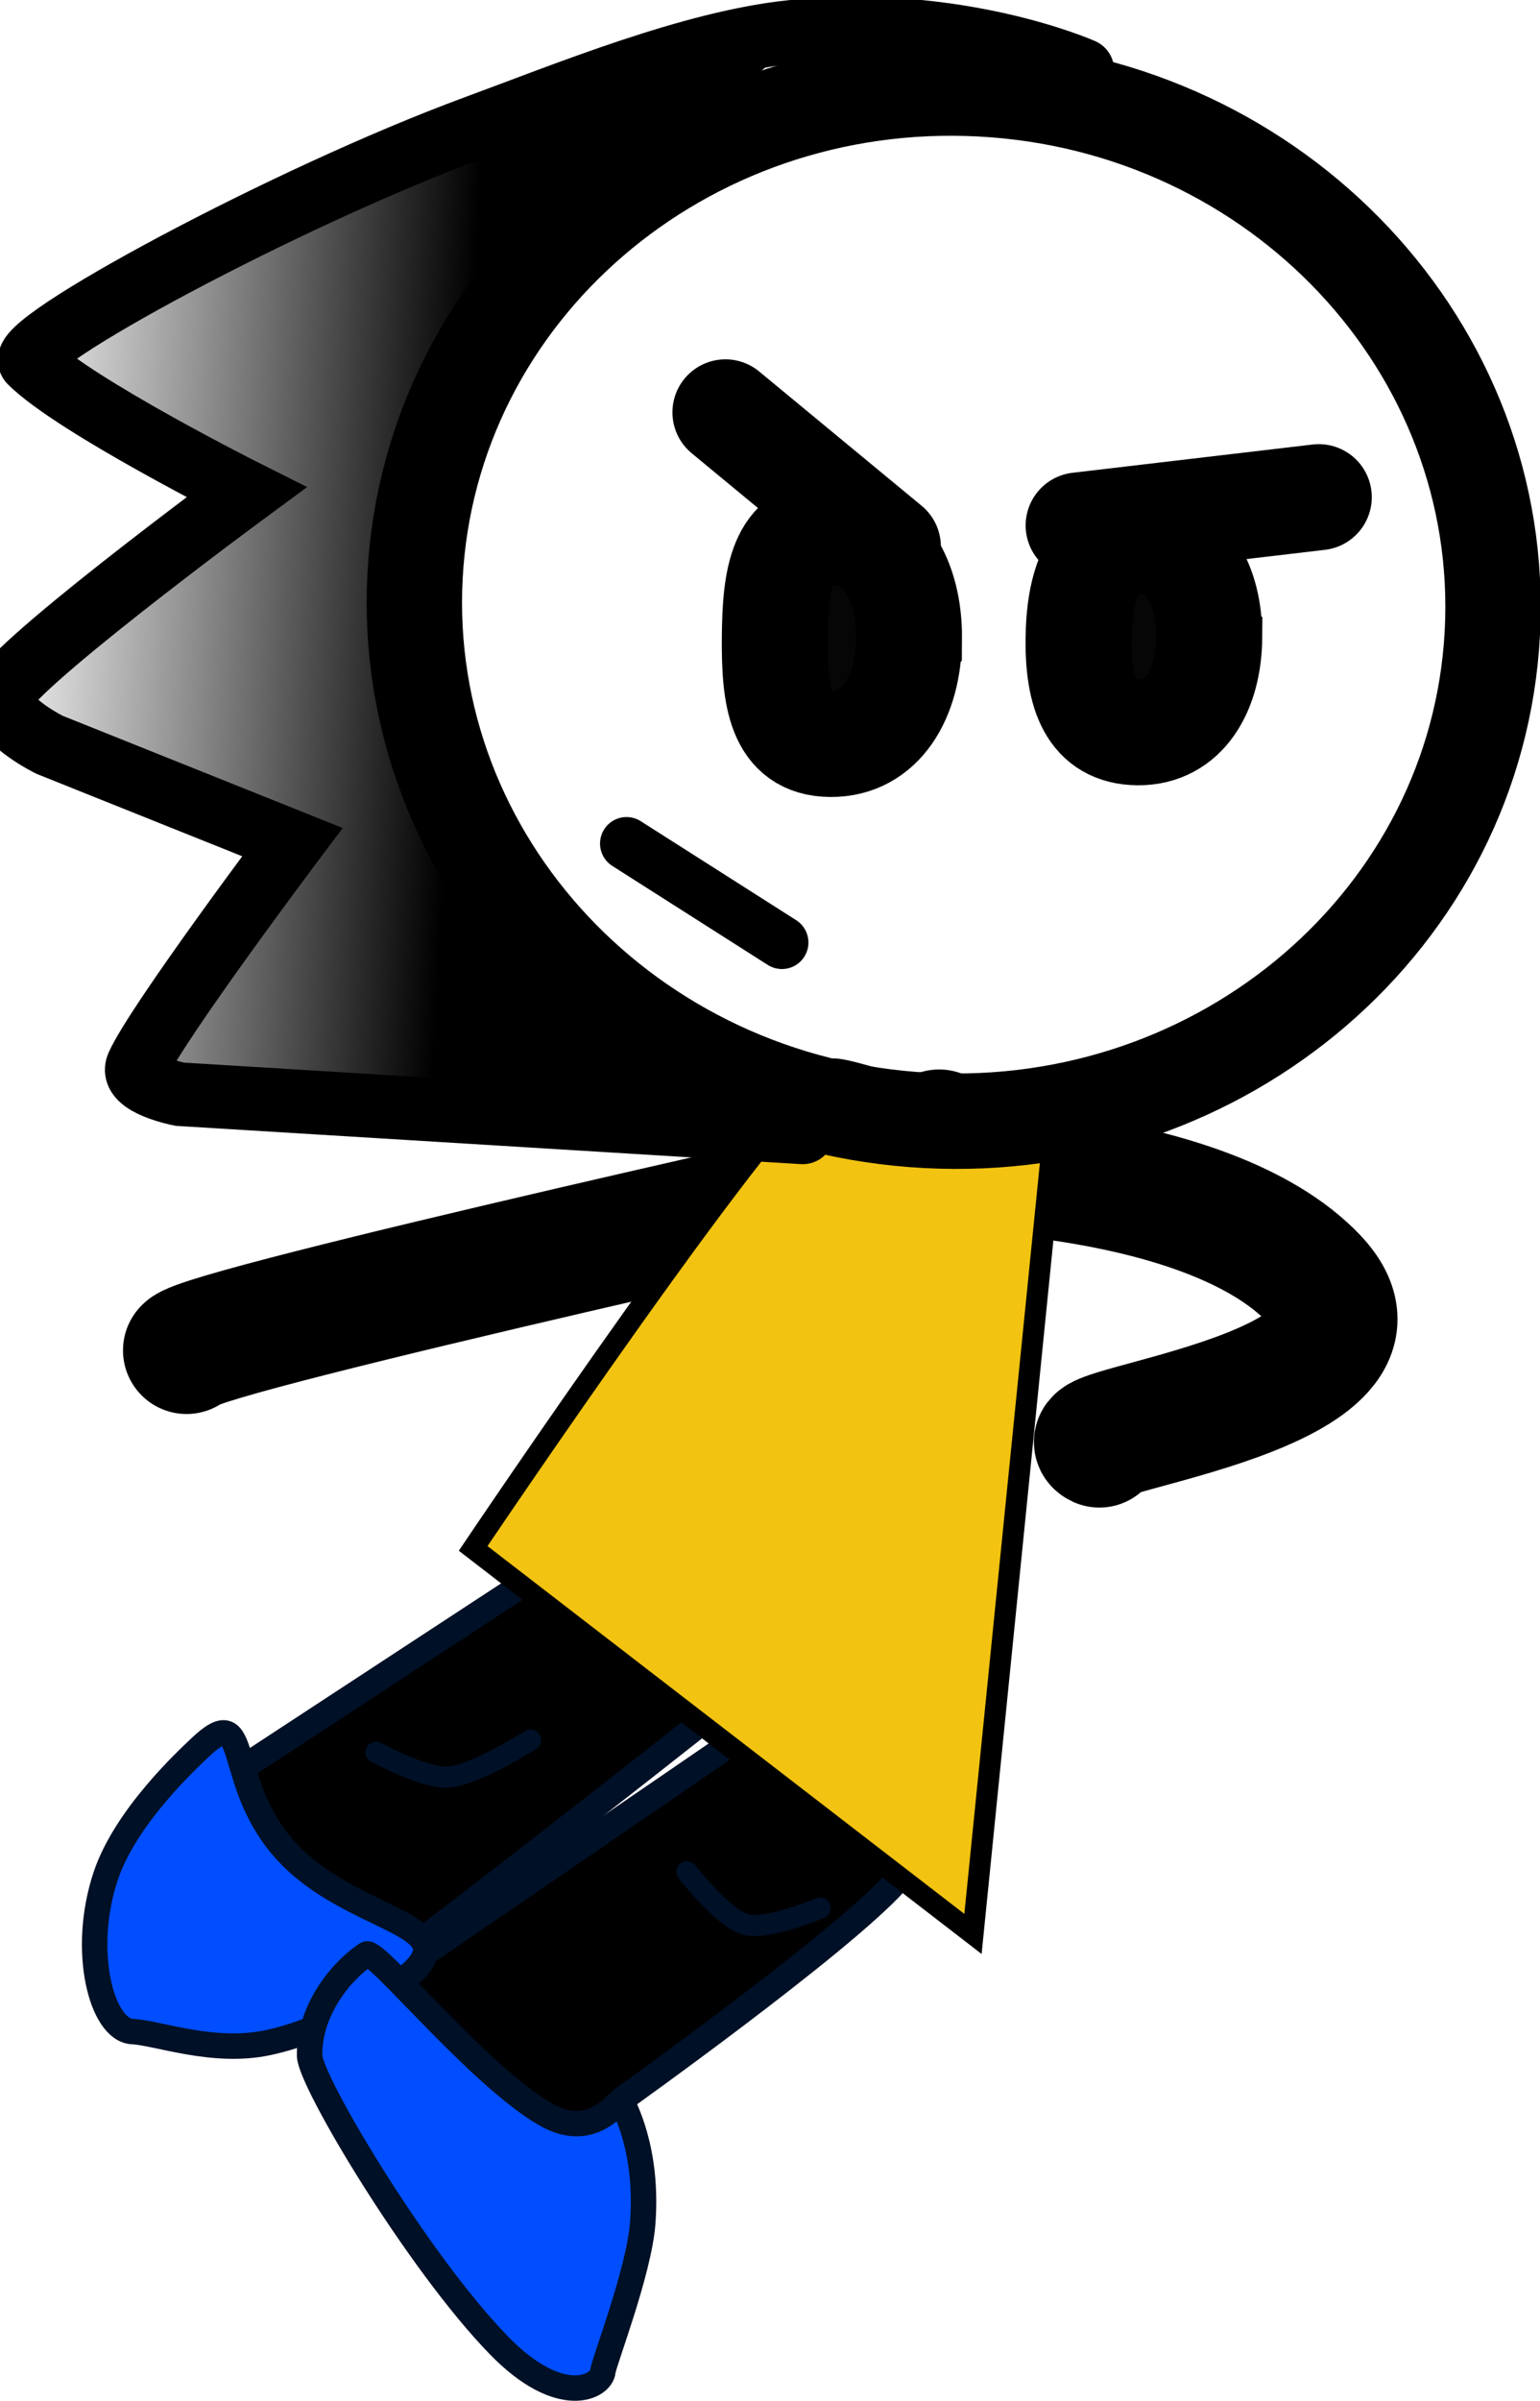 <svg version="1.1" xmlns="http://www.w3.org/2000/svg" xmlns:xlink="http://www.w3.org/1999/xlink" width="72.668" height="113.206" viewBox="0,0,72.668,113.206"><defs><linearGradient x1="212.76" y1="167.331" x2="190.355" y2="166.138" gradientUnits="userSpaceOnUse" id="color-1"><stop offset="0" stop-color="#000000"/><stop offset="1" stop-color="#000000" stop-opacity="0"/></linearGradient></defs><g transform="translate(-191.256,-136.105)"><g data-paper-data="{&quot;isPaintingLayer&quot;:true}" stroke-miterlimit="10" stroke-dasharray="" stroke-dashoffset="0" style="mix-blend-mode: normal"><path d="M234.588,205.401l0.986,-15.866" fill="none" fill-rule="nonzero" stroke="#000000" stroke-width="6" stroke-linecap="round" stroke-linejoin="miter"/><path d="M200.06,199.781c0.763,-0.977 35.462,-8.643 35.462,-8.643c0,0 12.721,0.046 17.716,5.245c5.061,5.268 -11.56,7.135 -10.105,7.81" fill="none" fill-rule="nonzero" stroke="#000000" stroke-width="6" stroke-linecap="round" stroke-linejoin="miter"/><path d="M235.208,219.032c0,0 0.301,3.633 -1.721,5.856c-2.674,2.941 -12.923,10.245 -12.923,10.245c0,0 3.212,6.304 -3.001,9.746c-0.354,0.196 -2.12,1.114 -4.096,-1.11c-1.893,-2.13 -3.988,-7.359 -4.744,-9.275c-0.351,-0.89 -0.525,-2.457 -0.044,-3.805c0.485,-1.358 1.922,-2.083 2.702,-2.539c0.318,-0.186 24.242,-16.599 24.242,-16.599" fill="#000000" fill-rule="evenodd" stroke="#001026" stroke-width="1.2" stroke-linecap="round" stroke-linejoin="round"/><path d="M229.243,213.479c0,0 -23.83,18.909 -24.336,18.541c-1.452,-1.055 -6.478,-9.75 -6.478,-9.75l25.96,-16.997" data-paper-data="{&quot;index&quot;:null}" fill="#000000" fill-rule="evenodd" stroke="#001026" stroke-width="1.2" stroke-linecap="round" stroke-linejoin="round"/><path d="M210.71,229.115c-0.355,0.339 -3.574,2.635 -6.849,3.317c-2.554,0.533 -5.156,-0.469 -6.361,-0.531c-1.443,-0.073 -2.435,-3.797 -1.257,-7.33c0.942,-2.823 3.909,-5.541 4.442,-6.05c2.463,-2.352 1.08,1.663 4.131,4.932c3.051,3.269 8.356,3.309 5.893,5.66z" fill="#004eff" fill-rule="nonzero" stroke="#001026" stroke-width="1.2" stroke-linecap="butt" stroke-linejoin="miter"/><path d="M213.583,209.119c0,0 14.602,-21.695 16.949,-22.59c0.689,-0.263 10.406,3.317 10.406,3.317l-3.77,37.452z" fill="#f2c311" fill-rule="nonzero" stroke="#000000" stroke-width="1" stroke-linecap="butt" stroke-linejoin="miter"/><path d="M205.866,233.046c-0.036,-2 1.311,-3.865 2.684,-4.797c0.42,-0.285 5.223,5.679 8.427,7.543c2.532,1.473 3.659,-1.197 3.668,-0.528c0.002,0.139 1.206,2.118 0.94,5.665c-0.173,2.302 -1.84,6.566 -1.879,6.991c-0.069,0.749 -2.003,1.768 -4.915,-1.229c-3.839,-3.949 -8.903,-12.447 -8.925,-13.644z" fill="#004eff" fill-rule="nonzero" stroke="#001026" stroke-width="1.2" stroke-linecap="butt" stroke-linejoin="miter"/><path d="M229.956,226.082c0,0 -2.498,1.046 -3.509,0.77c-1.08,-0.294 -2.777,-2.485 -2.777,-2.485" fill="none" fill-rule="nonzero" stroke="#001026" stroke-width="1" stroke-linecap="round" stroke-linejoin="miter"/><path d="M216.284,218.158c0,0 -2.587,1.643 -3.855,1.742c-1.149,0.09 -3.431,-1.171 -3.431,-1.171" fill="none" fill-rule="nonzero" stroke="#001026" stroke-width="1" stroke-linecap="round" stroke-linejoin="miter"/><g fill-rule="nonzero" stroke-linejoin="miter"><path d="M261.674,165.969c-0.715,13.432 -12.674,23.715 -26.711,22.967c-14.037,-0.747 -24.837,-12.242 -24.121,-25.674c0.715,-13.432 12.674,-23.715 26.711,-22.967c14.037,0.747 24.837,12.242 24.121,25.674z" fill="none" stroke="#000000" stroke-width="4.5" stroke-linecap="butt"/><path d="M229.132,189.501l-29.394,-1.799c0,0 -2.383,-0.467 -1.989,-1.349c0.904,-2.022 7.303,-10.539 7.303,-10.539l-11.458,-4.589c0,0 -2.078,-1.016 -2.339,-2.13c-0.242,-1.037 11.633,-9.779 11.633,-9.779c0,0 -8.063,-4.044 -10.194,-6.141c-0.837,-0.824 12.107,-7.796 20.961,-11.058c4.333,-1.596 10.254,-4.033 14.977,-4.512c7.831,-0.796 13.698,1.812 13.698,1.812" fill="none" stroke="#000000" stroke-width="3" stroke-linecap="round"/><path d="M197.872,187.602c0,0 -0.455,-1.43 0.876,-3.295c1.667,-2.336 7.172,-5.298 5.646,-7.744c-1.977,-3.169 -14.593,-3.382 -12.838,-7.141c1.441,-3.087 10.989,-8.05 11.099,-10.118c0.11,-2.064 -4.518,-1.051 -6.988,-3.938c-3.512,-4.105 -1.716,-4.015 -1.716,-4.015c0,0 12.101,-6.839 17.919,-8.979c5.459,-2.008 15.979,-3.492 15.979,-3.492c0,0 -15.645,12.933 -18.201,20.857c-2.834,8.784 13.712,28.287 13.712,28.287z" data-paper-data="{&quot;index&quot;:null}" fill="url(#color-1)" stroke="none" stroke-width="0" stroke-linecap="butt"/><path d="M234.15,166.215c-0.022,2.761 -1.313,4.99 -3.706,4.971c-2.393,-0.019 -2.649,-2.26 -2.627,-5.021c0.022,-2.761 0.313,-4.998 2.706,-4.979c2.393,0.019 3.649,2.268 3.627,5.029z" fill="#070606" stroke="#000000" stroke-width="5" stroke-linecap="butt"/><path d="M248.317,166.161c-0.02,2.485 -1.16,4.491 -3.369,4.473c-2.209,-0.018 -2.819,-1.871 -2.799,-4.356c0.02,-2.485 0.661,-4.662 2.87,-4.644c2.209,0.018 3.317,2.041 3.297,4.526z" fill="#070606" stroke="#000000" stroke-width="5" stroke-linecap="butt"/></g><path d="M225.486,155.549l7.667,6.333" fill="none" fill-rule="nonzero" stroke="#000000" stroke-width="5" stroke-linecap="round" stroke-linejoin="miter"/><path d="M242.153,160.882l11.333,-1.333" fill="none" fill-rule="nonzero" stroke="#000000" stroke-width="5" stroke-linecap="round" stroke-linejoin="miter"/><path d="M228.153,180.549l-7.333,-4.667" fill="none" fill-rule="nonzero" stroke="#000000" stroke-width="2.5" stroke-linecap="round" stroke-linejoin="miter"/></g></g></svg>